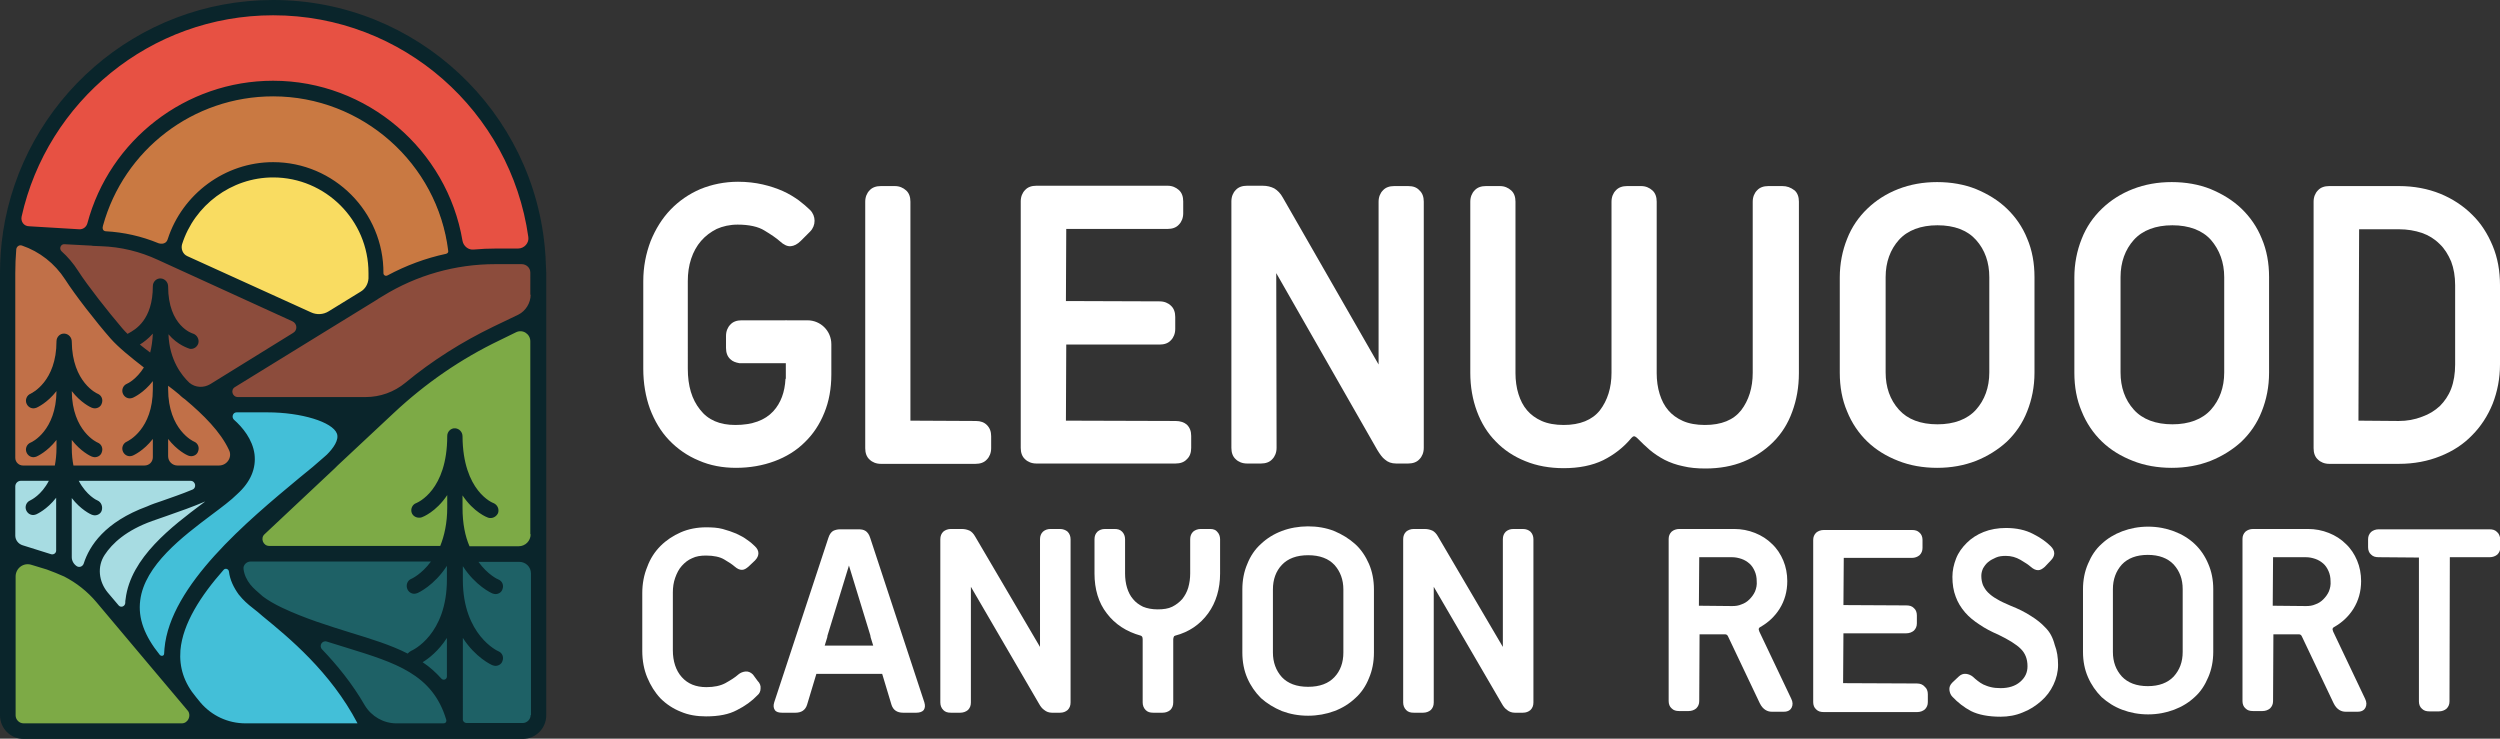 <?xml version="1.0" encoding="utf-8"?>
<!-- Generator: Adobe Illustrator 22.0.1, SVG Export Plug-In . SVG Version: 6.00 Build 0)  -->
<svg version="1.1" id="Layer_1" xmlns="http://www.w3.org/2000/svg" xmlns:xlink="http://www.w3.org/1999/xlink" x="0px" y="0px"
	 viewBox="0 0 752.4 222.3" style="enable-background:new 0 0 752.4 222.3;" xml:space="preserve">
<rect x="0" y="0" width="752.4" height="222.3" fill="#333333" stroke="none"/>
<style type="text/css">
	.st0{fill:#C17048;}
	.st1{fill:#A7DCE2;}
	.st2{fill:#F9DC61;}
	.st3{fill:#8C4C3C;}
	.st4{fill:#E75143;}
	.st5{fill:#C97942;}
	.st6{fill:#43BFD8;}
	.st7{fill:#1E6166;}
	.st8{fill:#7DAA46;}
	.st9{fill:#0A252B;}
	.st10{fill:#FFFFFF;}
</style>
<g>
	<path class="st0" d="M57.5,136.8c-0.2,0-0.5-0.1-0.7-0.1c-0.1-0.1-3.1-1.3-5.8-4.8l-0.9-1.1v6.6c0,1.8,1.5,3.3,3.3,3.3h12.5
		c1.3,0,2.5-0.7,3.2-1.8c0.7-1.1,0.8-2.5,0.2-3.7c-2.2-4.7-6.5-9.6-13.4-15.4c-0.3-0.2-0.9-0.7-1.8-1.5c-1.1-0.9-2.2-1.7-3.3-2.6
		l-0.8-0.6v2c0,12.6,8,16.2,8.1,16.2c0.9,0.4,1.4,1.5,1,2.4C58.9,136.4,58.3,136.8,57.5,136.8z"/>
	<path class="st1" d="M35.3,182.5c0.3,0.4,0.7,0.6,1.2,0.6h0c0.9,0,1.6-0.7,1.6-1.5c0-0.4,0.1-0.8,0.1-1.2
		c1.5-12.4,13.9-21.7,23-28.5l0.8-0.6l-0.5-0.8c-3.7,1.5-7.7,3-11.7,4.4l-0.1,0c-1.4,0.5-2.8,1-4.2,1.5c-6.8,2.5-11.7,6-14.6,10.4
		c-2.4,3.6-2,8.4,0.9,11.9L35.3,182.5z"/>
	<path class="st1" d="M28.4,154.6c-0.2,0-0.5-0.1-0.7-0.1c-0.1-0.1-3.1-1.3-5.8-4.8l-0.9-1.1v19.2c0,1.3,0.7,2.4,1.8,3.1
		c0.3,0.2,0.6,0.3,1,0.3c0.8,0,1.6-0.5,1.8-1.3c1.6-5.2,6.2-12.3,18.8-16.9c1.4-0.5,2.8-1,4.3-1.5l0.1,0c2.8-1,6-2.1,9.2-3.4
		c1-0.4,1.3-1.3,1.2-2.1c-0.1-0.8-0.8-1.5-1.9-1.5H22.9l0.4,0.7c2.4,4.6,5.8,6.1,5.8,6.1c0.5,0.2,0.8,0.5,1,1c0.2,0.5,0.2,1,0,1.4
		C29.8,154.1,29.1,154.6,28.4,154.6z"/>
	<path class="st2" d="M82.2,53c-12.6,0-24,8.4-27.8,20.4c-0.5,1.6,0.3,3.4,1.8,4.1l37.1,17c0.8,0.4,1.7,0.6,2.6,0.6c0,0,0,0,0,0
		c1.1,0,2.3-0.3,3.2-0.9l9.6-5.9c1.5-1,2.5-2.6,2.6-4.4c0-0.6,0-1.1,0-1.7C111.3,66.1,98.2,53,82.2,53z"/>
	<path class="st3" d="M44.9,106.5l0.6,0.4l0.2-0.7c0.5-1.8,0.8-3.7,0.8-5.8l0-1.3l-0.9,1c-1.1,1.2-2.3,2.3-3.8,3.2l-0.6,0.3l0.5,0.4
		C42.7,104.8,43.7,105.6,44.9,106.5z"/>
	<path class="st4" d="M8.7,68.7l15,0.9c0.1,0,0.2,0,0.2,0c1.3,0,2.5-0.9,2.8-2.2c6.6-25.1,29.4-42.6,55.4-42.6
		c13.5,0,26.7,4.9,37.1,13.7c10.3,8.8,17.2,20.9,19.4,34.1c0.3,1.7,1.8,3,3.5,3c0.1,0,0.2,0,0.4,0c2.2-0.2,4.4-0.3,6.6-0.3h6.7
		c1,0,2-0.4,2.7-1.2c0.7-0.8,1-1.8,0.8-2.8c-2.6-18.4-11.8-35.4-25.9-47.7C119.3,11,101,4.1,82.2,4.1c-17.8,0-35.2,6.2-49.1,17.4
		C19.4,32.6,9.8,48.1,6,65.1c-0.2,0.8,0,1.7,0.5,2.4C7.1,68.2,7.9,68.6,8.7,68.7z"/>
	<path class="st5" d="M31.7,70c5.4,0.3,10.7,1.5,15.7,3.6l1.7,0.7l-0.4-0.5c0.6,0,1.1-0.3,1.5-0.7l0.1,0.5l0.5-1.6
		c4.4-13.4,17.2-22.7,31.2-22.7c18.1,0,32.8,14.7,32.8,32.9c0,0.4,0.1,0.7,0.4,0.9c0.2,0.2,0.6,0.4,0.9,0.4c0.2,0,0.4-0.1,0.6-0.2
		c5.5-2.9,11.4-5.1,17.4-6.4c0.7-0.1,1.1-0.8,1-1.4c-3.4-26.8-26.2-46.9-53.2-46.9c-24,0-45.3,16.1-51.7,39.3
		c-0.1,0.5-0.2,1.3,0.2,1.8c0,0,0.1,0.1,0.1,0.1L30.4,70L31.7,70z"/>
	<path class="st6" d="M48.9,197.9L48.9,197.9c0.7,0,1.2-0.5,1.2-1.2c0-0.5,0-1,0.1-1.5c1.7-19,24.9-38.2,40.3-51
		c2.9-2.4,5.5-4.5,7.5-6.3l0.9-0.8c2.8-2.7,3.8-5,3.1-6.8c-1.4-3.8-10.8-6.7-21.4-6.7h-9.3c-0.7,0-1.3,0.4-1.6,1.1
		c-0.3,0.7-0.1,1.4,0.5,1.9c2.4,2.2,5.5,5.7,6,10.1c0.5,4.1-1.1,8-4.9,11.7c-1.9,1.9-4.6,3.9-7.8,6.3c-8.6,6.4-20.3,15.2-21.6,26
		c-0.7,5.5,1.3,10.9,6,16.7C48.2,197.8,48.5,197.9,48.9,197.9z"/>
	<path class="st3" d="M27.1,73.5L19.4,73l-0.1,0c-0.7,0-1.3,0.4-1.6,1.1c-0.3,0.7-0.1,1.4,0.4,1.8c1.9,1.7,3.6,3.7,5,5.8
		c2.8,4.4,9.2,12.5,13.3,17.3c0.5,0.5,1,1.1,1.6,1.7l0.3,0.3l0.3-0.2l0.1-0.1l0.2-0.1c2.1-1.1,7.5-4.1,7.5-14.6c0-1,0.8-1.8,1.8-1.8
		l0.1,0c0.9,0.1,1.7,0.9,1.7,1.9c0,12.3,7.8,14.7,7.8,14.7c1,0.3,1.5,1.3,1.3,2.3c-0.2,0.8-0.9,1.3-1.8,1.3c-0.2,0-0.3,0-0.5-0.1
		c-0.1,0-3.2-0.9-6-4.2l-0.9-1l0.1,1.4c0.3,7.9,4.1,12.7,6.4,14.9l0.1,0.1c1.1,0.9,2.4,1.3,3.8,1.3h0c1.1,0,2.2-0.3,3.1-0.9l25-15.4
		c0.8-0.5,1.2-1.3,1.2-2.3c-0.1-0.9-0.6-1.7-1.4-2.1L47.8,77.8c-5.5-2.5-11.3-3.9-17.3-4.1L28,73.5C27.8,73.5,27.2,73.5,27.1,73.5z"
		/>
	<path class="st0" d="M6.9,140.6h9.9l0.1-0.4c0.4-1.7,0.5-3.5,0.5-5.4V131l-0.9,1.1c-2.7,3.5-5.6,4.8-5.8,4.8
		c-0.2,0.1-0.5,0.1-0.7,0.1c-0.7,0-1.4-0.4-1.7-1.1c-0.4-0.9,0-2,1-2.4c0.3-0.1,8-3.7,8.1-16l0-1.4l-0.9,1.1
		c-2.7,3.5-5.6,4.8-5.8,4.8c-0.2,0.1-0.5,0.1-0.7,0.1c-0.7,0-1.4-0.4-1.7-1.1c-0.4-0.9,0-2,1-2.4c0.3-0.1,8.1-3.8,8.1-16.2
		c0-1,0.8-1.8,1.8-1.8l0.1,0c0.9,0.1,1.7,0.9,1.7,1.9c0,12.5,8,16.1,8.1,16.1c0.9,0.4,1.4,1.5,1,2.4c-0.3,0.7-1,1.1-1.7,1.1
		c-0.2,0-0.5-0.1-0.7-0.1c-0.1-0.1-3.1-1.3-5.8-4.8l-0.9-1.1l0,1.4c0.1,12.4,8,15.9,8.1,16c0.9,0.4,1.4,1.5,1,2.4
		c-0.3,0.7-1,1.1-1.7,1.1c-0.2,0-0.5-0.1-0.7-0.1c-0.1-0.1-3.1-1.3-5.8-4.8L21,131v3.8c0,1.9,0.2,3.7,0.5,5.4l0.1,0.4h21.9
		c1.6,0,2.9-1.3,2.9-2.9v-6.9l-0.9,1.1c-2.7,3.5-5.6,4.8-5.8,4.8c-0.2,0.1-0.5,0.1-0.7,0.1c-0.7,0-1.4-0.4-1.7-1.1
		c-0.4-0.9,0-2,1-2.4c0.3-0.1,8.1-3.8,8.1-16.2v-3.8l-0.9,1.1c-2.7,3.5-5.6,4.8-5.8,4.8c-0.2,0.1-0.5,0.1-0.7,0.1
		c-0.7,0-1.4-0.4-1.7-1.1c-0.4-0.9,0-2,1-2.4c0.3-0.1,3-1.4,5.3-5.1l0.2-0.4l-0.3-0.3c-3.7-2.9-7.5-5.9-9.9-8.6
		c-4.2-4.9-10.6-13.1-13.6-17.7c-3.1-4.9-7.8-8.5-13.2-10.4c-0.2-0.1-0.4-0.1-0.6-0.1c-0.9,0-1.7,0.7-1.8,1.6
		c-0.2,2.4-0.3,4.9-0.3,7.3v55.7C4.1,139.3,5.4,140.6,6.9,140.6z"/>
	<path class="st7" d="M127,198.9l-0.6,0.4l0.6,0.4c2.1,1.4,3.9,3,5.5,4.8c0.3,0.3,0.7,0.5,1.1,0.5c0.4,0,0.7-0.1,1-0.4
		c0.3-0.3,0.5-0.6,0.5-1.1v-13.2l-0.9,1.4C131.7,195.5,128.9,197.7,127,198.9z"/>
	<path class="st7" d="M125.4,178.1c-0.2,0.1-0.5,0.1-0.7,0.1c-0.7,0-1.4-0.4-1.7-1.1c-0.4-0.9,0-2,1-2.4c0.3-0.2,3.4-1.6,6.2-5.4
		l0.6-0.8H75.5c-0.8,0-1.5,0.3-2,0.9c-0.5,0.5-0.7,1.3-0.6,2c0.2,1.7,1,3.4,2.2,5c0,0,0,0,0,0h0c0.6,0.8,1.7,1.8,3.6,3.5
		c1.6,1.2,3.6,2.4,5.9,3.5c7,3.4,14,5.5,20.7,7.6c6.2,1.9,12.1,3.7,17.2,6.3l0.4,0.2l0.2-0.3c0.2-0.3,0.5-0.5,0.8-0.6
		c0.5-0.2,11-5.1,11-22v-5.8l-0.9,1.4C130.4,175.9,125.6,178,125.4,178.1z"/>
	<path class="st7" d="M156.2,168.5h-13.3l0.6,0.8c3,4,6.2,5.4,6.2,5.4c0.9,0.4,1.4,1.5,1,2.4c-0.3,0.7-1,1.1-1.7,1.1
		c-0.2,0-0.5-0.1-0.7-0.1c-0.2-0.1-5-2.2-8.7-8l-0.9-1.4v5.8c0,17.1,10.9,21.9,11,22c0.9,0.4,1.4,1.5,1,2.4c-0.3,0.7-1,1.1-1.7,1.1
		c-0.2,0-0.5-0.1-0.7-0.1c-0.2-0.1-5-2.2-8.7-8l-0.9-1.4l0,26.5l0,0.1c0.2,0.7,0.8,1.2,1.6,1.2h16.9c1.6,0,2.9-1.3,2.9-2.9v-42.8
		C160.2,170.3,158.4,168.5,156.2,168.5z"/>
	<path class="st8" d="M156.7,99.3c-0.5,0-1,0.1-1.5,0.4l-4.9,2.4c-11.8,5.7-22.5,13.1-32.1,22l-16.9,15.8c-0.3,0.2-0.5,0.5-0.8,0.7
		l-21.2,19.9c-0.8,0.7-1,1.8-0.6,2.8c0.4,1,1.3,1.6,2.3,1.6h51.8l0.1-0.3c1.4-3.4,2.1-7.4,2.1-11.8v-5.2l-0.9,1.3
		c-3.3,5-7.3,6.5-7.5,6.5c-0.2,0.1-0.4,0.1-0.6,0.1c-0.8,0-1.5-0.5-1.7-1.2c-0.3-0.9,0.2-2,1.1-2.3c0.4-0.2,9.6-3.9,9.6-20.6
		c0-1,0.8-1.8,1.8-1.8l0.1,0c1,0.1,1.7,0.9,1.7,1.9c0,16.9,9.5,20.5,9.6,20.5c0.5,0.2,0.8,0.5,1,0.9c0.2,0.4,0.2,0.9,0.1,1.4
		c-0.3,0.7-1,1.2-1.7,1.2c-0.2,0-0.4,0-0.6-0.1c-0.2-0.1-4.2-1.5-7.5-6.5l-0.9-1.3v5.2c0,4.4,0.7,8.4,2.2,11.8l0.1,0.3h15.2
		c2.2,0,4-1.8,4-4v-58C160.2,100.8,158.6,99.3,156.7,99.3z"/>
	<path class="st3" d="M157.1,78.9h-8c-12,0-23.8,3.3-34,9.6L70.5,116c-0.8,0.5-1.2,1.4-0.9,2.4c0.3,0.9,1.1,1.5,2,1.5l38.4,0
		c4.4,0,8.8-1.6,12.3-4.4c8.1-6.6,17-12.3,26.4-16.8l7.5-3.6c2.4-1.2,4-3.7,4-6.4l0-6.7C160.2,80.3,158.8,78.9,157.1,78.9z"/>
	<path class="st1" d="M6.6,164.7l8.6,2.7c0.2,0.1,0.3,0.1,0.5,0.1h0c0.4,0,0.8-0.2,1.2-0.5c0.3-0.3,0.5-0.7,0.5-1.2v-17.3l-0.9,1.1
		c-2.7,3.5-5.6,4.8-5.8,4.8c-0.2,0.1-0.5,0.1-0.7,0.1c-0.7,0-1.4-0.4-1.7-1.1c-0.4-0.9,0-2,1-2.4c0.4-0.2,3.6-1.7,5.8-6.1l0.4-0.7
		H6.3c-1.2,0-2.1,1-2.1,2.1v15C4.1,162.9,5.1,164.3,6.6,164.7z"/>
	<path class="st8" d="M29.2,180.9c-2.7-3.3-6-5.9-9.8-7.9c-1.1-0.5-4-1.8-5.3-2.2l-4.6-1.4c-0.4-0.1-0.8-0.2-1.2-0.2
		c-2.3,0-4.2,1.9-4.2,4.2v41.8c0,1.6,1.3,2.9,2.9,2.9h47.6c1.1,0,2-0.6,2.5-1.6c0.5-1,0.3-2.1-0.4-2.9L29.2,180.9z"/>
	<path class="st7" d="M104.4,194.4c-1.9-0.6-3.8-1.2-5.8-1.8c-0.2-0.1-0.4-0.1-0.6-0.1c-0.7,0-1.4,0.5-1.7,1.2
		c-0.3,0.7-0.2,1.5,0.4,2c5.2,5.4,9.4,10.9,12.8,16.8c2,3.5,5.8,5.7,9.9,5.7H135v-0.9l0-0.1C131,202.6,119.8,199.2,104.4,194.4z"/>
	<path class="st6" d="M79.4,185.1c-1.1-0.9-2.1-1.7-3-2.4c-1.6-1.2-3-2.6-4.1-4l0,0l0,0c-1.6-2.1-2.6-4.4-3-6.8
		c-0.1-0.7-0.7-1.2-1.4-1.2c-0.4,0-0.8,0.2-1,0.5c-8.2,9.3-12.5,17.3-13.1,24.5c-0.5,5.4,1.1,10.1,4.8,14.5l1.3,1.6
		c3.5,4.1,8.6,6.5,14,6.5h34.5l-0.4-0.7C99.8,201.8,87,191.3,79.4,185.1z"/>
	<path class="st9" d="M164.1,76.1C161,33.6,125.4,0,82.2,0C41,0,6.9,30.4,0.9,69.9c0,0,0,0.1,0,0.1C0.3,73.9,0,78,0,82.2v133.1
		c0,3.9,3.2,7.1,7.1,7.1h104.2c0,0,0,0,0,0c0,0,0,0,0,0h46c3.9,0,7.1-3.2,7.1-7.1V82.2C164.3,80.7,164.2,76.6,164.1,76.1z M6.5,65.2
		C14.2,30.6,45.2,4.6,82.2,4.6c39.1,0,71.5,29,76.8,66.7c0.3,1.8-1.2,3.5-3.1,3.5h-6.7c-2.2,0-4.4,0.1-6.6,0.3
		c-1.6,0.2-3.1-1-3.4-2.6c-4.6-27.4-28.7-48.2-57-48.2c-26.3,0-49.2,17.8-55.9,42.9c-0.3,1.1-1.3,1.9-2.5,1.8l-15-0.9
		C7.2,68.1,6.2,66.7,6.5,65.2z M82.2,48.8c-14.5,0-27.3,9.6-31.7,23.1c0,0,0,0,0,0c-0.6,2.1-2.8,1.3-2.8,1.3l0,0
		c-5.1-2.1-10.4-3.3-15.9-3.6l0,0c-1-0.1-1-1.1-0.8-1.7C37.3,45.1,58.1,29,82.2,29c26.8,0,49.5,20.2,52.7,46.5
		c0.1,0.4-0.2,0.8-0.7,0.9c-6.1,1.3-12,3.5-17.6,6.5c-0.6,0.3-1.2-0.1-1.2-0.7c0,0,0,0,0,0C115.5,63.8,100.5,48.8,82.2,48.8z
		 M76.6,136.7c-0.6-4.5-3.6-8.1-6.2-10.4c-0.8-0.8-0.3-2.2,0.8-2.2h9.3c10.2,0,19.6,2.9,20.9,6.4c0.7,1.9-1.1,4.4-3,6.3l-0.9,0.8
		c-2,1.8-4.5,3.9-7.5,6.3c-15.4,12.8-38.8,32.2-40.5,51.3c0,0.5-0.1,1-0.1,1.5c0,0.7-0.8,0.9-1.3,0.4c-4.6-5.7-6.6-11-5.9-16.4
		c1.3-10.6,12.9-19.3,21.4-25.7c3.2-2.4,5.9-4.4,7.8-6.3C75.5,145,77.1,140.9,76.6,136.7z M122.6,177.3c0.4,0.9,1.2,1.4,2.1,1.4
		c0.3,0,0.6-0.1,0.9-0.2c0.3-0.1,5.1-2.3,8.9-8.2v4.1c0,16.6-10.3,21.3-10.8,21.5c-0.4,0.2-0.7,0.5-1,0.8c-5.1-2.6-11-4.4-17.2-6.3
		c-6.7-2.1-13.6-4.2-20.6-7.5c-2.3-1.1-4.2-2.2-5.8-3.4c-1.6-1.4-2.9-2.5-3.6-3.4c0,0,0,0-0.1-0.1c-1.2-1.5-1.9-3.1-2.1-4.7
		c0,0,0,0,0,0c-0.2-1.2,0.9-2.3,2.1-2.3h54.3c-2.8,3.8-5.8,5.2-6.1,5.3C122.6,174.8,122.1,176.1,122.6,177.3z M132.8,204.2
		c-1.7-1.9-3.5-3.5-5.6-4.9c1.8-1.1,4.8-3.4,7.3-7.3v11.6C134.5,204.5,133.4,204.9,132.8,204.2z M29.3,150.6c-0.1,0-3.3-1.5-5.6-5.9
		h33.6c1.6,0,2,2.2,0.5,2.7c-3.1,1.3-6.4,2.4-9.2,3.4c-1.5,0.5-3,1-4.3,1.6c-12.8,4.7-17.4,11.9-19.1,17.2c-0.3,0.9-1.3,1.3-2.1,0.8
		c0,0,0,0,0,0c-0.9-0.6-1.5-1.6-1.5-2.7v-17.8c2.7,3.5,5.7,4.9,6,5c0.3,0.1,0.6,0.2,0.9,0.2c0.9,0,1.8-0.5,2.1-1.4
		C31,152.5,30.5,151.1,29.3,150.6z M31.5,167c2.3-3.5,6.5-7.4,14.3-10.2c1.4-0.5,2.8-1,4.3-1.5c4-1.4,8-2.8,11.7-4.4
		c-0.3,0.2-0.5,0.4-0.8,0.6c-9.2,6.9-21.7,16.3-23.2,28.8c-0.1,0.4-0.1,0.8-0.1,1.2c-0.1,1-1.3,1.5-2,0.7l-3.3-3.9c0,0,0,0,0,0
		C29.7,175,29.2,170.5,31.5,167z M65.9,140.1H53.4c-1.5,0-2.8-1.2-2.8-2.8v-5.2c2.7,3.5,5.7,4.9,6,5c0.3,0.1,0.6,0.2,0.9,0.2
		c0.9,0,1.8-0.5,2.1-1.4c0.5-1.2,0-2.5-1.2-3c-0.1,0-7.8-3.5-7.8-15.8v-1c1.1,0.8,2.2,1.7,3.3,2.6c0.8,0.8,1.5,1.3,1.8,1.5
		c5.6,4.7,10.7,9.8,13.2,15.2C70,137.5,68.4,140.1,65.9,140.1z M63.3,115.6c-2,1.2-4.5,1.1-6.3-0.4l-0.1-0.1
		c-2.2-2.1-5.9-6.7-6.2-14.5c2.8,3.3,6,4.2,6.2,4.3c0.2,0.1,0.4,0.1,0.6,0.1c1,0,1.9-0.7,2.2-1.7c0.3-1.2-0.4-2.5-1.6-2.9
		c-0.1,0-7.5-2.2-7.5-14.2c0-1.2-0.9-2.3-2.2-2.4c-1.3-0.1-2.4,1-2.4,2.3c0,10.2-5.3,13.1-7.3,14.2l-0.2,0.1c0,0-0.1,0.1-0.1,0.1
		c-0.6-0.6-1.1-1.1-1.6-1.7c-4.1-4.8-10.5-12.9-13.3-17.3c-1.4-2.2-3.1-4.2-5-5.9c-0.8-0.8-0.2-2.2,0.9-2.1l7.6,0.4
		c0.1,0,0.7,0,1,0.1l2.4,0.1c6,0.2,11.7,1.6,17.1,4.1l40.5,18.5c1.5,0.7,1.6,2.7,0.2,3.5L63.3,115.6z M46,100.4
		c-0.1,2.2-0.4,4.1-0.8,5.7c-1.1-0.8-2.1-1.6-3.1-2.4C43.2,103,44.6,102,46,100.4z M56.4,77.1c-1.4-0.6-2-2.2-1.6-3.6
		c3.7-11.7,14.8-20.1,27.4-20.1c15.8,0,28.7,12.9,28.7,28.7c0,0.6,0,1.1,0,1.7c-0.1,1.7-1,3.2-2.4,4l-9.6,5.9
		c-1.6,1-3.6,1.1-5.3,0.3L56.4,77.1z M4.6,82.2c0-2.4,0.1-4.8,0.3-7.2c0.1-0.8,0.9-1.4,1.7-1.1c5.3,1.8,9.9,5.4,13,10.2
		c3,4.7,9.4,12.9,13.7,17.8c2.4,2.7,6,5.6,10,8.7c-2.2,3.5-4.8,4.8-5.1,4.9c-1.2,0.5-1.7,1.9-1.2,3c0.4,0.9,1.2,1.4,2.1,1.4
		c0.3,0,0.6-0.1,0.9-0.2c0.2-0.1,3.2-1.4,6-5v2.4c0,12.1-7.4,15.6-7.8,15.8c-1.2,0.5-1.7,1.9-1.2,3c0.4,0.9,1.2,1.4,2.1,1.4
		c0.3,0,0.6-0.1,0.9-0.2c0.2-0.1,3.2-1.4,6-5v5.5c0,1.4-1.1,2.5-2.5,2.5H22.1c-0.3-1.5-0.5-3.3-0.5-5.3v-2.4c2.7,3.5,5.7,4.9,6,5
		c0.3,0.1,0.6,0.2,0.9,0.2c0.9,0,1.8-0.5,2.1-1.4c0.5-1.2,0-2.5-1.2-3c-0.1,0-7.7-3.4-7.8-15.5c2.7,3.5,5.7,4.9,6,5
		c0.3,0.1,0.6,0.2,0.9,0.2c0.9,0,1.8-0.5,2.1-1.4c0.5-1.2,0-2.5-1.2-3c-0.1,0-7.7-3.4-7.8-15.7c0-1.2-0.9-2.3-2.2-2.4
		c-1.3-0.1-2.4,1-2.4,2.3c0,12.1-7.4,15.6-7.8,15.8c-1.2,0.5-1.7,1.9-1.2,3c0.4,0.9,1.2,1.4,2.1,1.4c0.3,0,0.6-0.1,0.9-0.2
		c0.2-0.1,3.2-1.4,6-5c-0.1,11.9-7.4,15.4-7.8,15.5c-1.2,0.5-1.7,1.9-1.2,3c0.4,0.9,1.2,1.4,2.1,1.4c0.3,0,0.6-0.1,0.9-0.2
		c0.2-0.1,3.2-1.4,6-5v2.4c0,2-0.2,3.7-0.5,5.3H6.9c-1.2,0-2.3-1-2.3-2.3V82.2z M4.6,146.4c0-0.9,0.7-1.7,1.7-1.7h8.4
		c-2.2,4.3-5.4,5.8-5.6,5.9c-1.2,0.5-1.7,1.9-1.2,3c0.4,0.9,1.2,1.4,2.1,1.4c0.3,0,0.6-0.1,0.9-0.2c0.2-0.1,3.2-1.4,6-5v15.9
		c0,0.8-0.8,1.3-1.5,1.1c0,0,0,0,0,0l-8.6-2.7c-1.3-0.4-2.2-1.6-2.2-2.9V146.4z M54.7,217.7H7.1c-1.3,0-2.4-1.1-2.4-2.4v-41.8
		c0-2.5,2.4-4.3,4.8-3.5l4.6,1.4c1.2,0.4,4.1,1.6,5.2,2.1c3.7,1.9,7,4.5,9.7,7.7l15.9,18.9c0,0,0,0,0,0l0,0l10.7,12.7c0,0,0,0,0,0
		l0,0l1,1.2C57.6,215.4,56.6,217.7,54.7,217.7z M73.9,217.7c-5.3,0-10.2-2.3-13.6-6.3l-1.3-1.6c-3.6-4.3-5.1-8.9-4.7-14.1
		c0.7-8,6.1-16.4,13-24.2c0.5-0.6,1.5-0.3,1.6,0.5l0,0c0.3,2.5,1.4,4.8,3,7c0,0,0,0,0,0c0,0,0,0,0.1,0.1c1.1,1.4,2.5,2.7,4.2,4
		c0.9,0.7,1.9,1.5,2.9,2.4c7.7,6.3,20.4,16.7,28.5,32.2H73.9z M119.3,217.7c-3.9,0-7.5-2.1-9.5-5.4c-3.8-6.6-8.4-12.2-12.9-16.9
		c-1-1.1,0.1-2.8,1.5-2.3c2,0.6,3.9,1.2,5.8,1.8c14.9,4.6,26,8,30.1,21.7c0.1,0.3,0.1,1.1-0.9,1.1H119.3z M159.7,215.2
		c0,1.3-1.1,2.4-2.4,2.4h-16.9c-0.5,0-1-0.4-1.1-0.9l0,0V192c3.8,5.9,8.6,8.1,8.9,8.2c0.3,0.1,0.6,0.2,0.9,0.2
		c0.9,0,1.8-0.5,2.1-1.4c0.5-1.2,0-2.5-1.2-3c-0.1,0-10.7-4.8-10.7-21.5v-4.1c3.8,5.9,8.6,8.1,8.9,8.2c0.3,0.1,0.6,0.2,0.9,0.2
		c0.9,0,1.8-0.5,2.1-1.4c0.5-1.2,0-2.5-1.2-3c-0.1,0-3.2-1.4-6-5.3h12.3c1.9,0,3.5,1.5,3.5,3.5V215.2z M159.7,160.8
		c0,2-1.6,3.6-3.6,3.6h-14.8c-1.3-3-2.1-6.8-2.1-11.6v-3.7c3.4,5.1,7.4,6.6,7.7,6.7c0.3,0.1,0.5,0.1,0.8,0.1c0.9,0,1.8-0.6,2.2-1.5
		c0.4-1.2-0.2-2.5-1.4-3c-0.1,0-9.2-3.5-9.3-20.1c0-1.2-0.9-2.3-2.2-2.4c-1.3-0.1-2.4,1-2.4,2.3c0,16.4-8.9,20-9.3,20.2
		c-1.2,0.4-1.8,1.8-1.4,2.9c0.3,0.9,1.2,1.5,2.2,1.5c0.3,0,0.5,0,0.8-0.1c0.3-0.1,4.3-1.6,7.7-6.7v3.7c0,4.8-0.9,8.6-2.1,11.6H81
		c-1.8,0-2.7-2.3-1.4-3.5l21.2-19.9c0.3-0.3,0.5-0.5,0.8-0.8l16.9-15.8c9.5-8.9,20.2-16.3,31.9-21.9l4.9-2.4c2-1,4.3,0.5,4.3,2.7
		V160.8z M159.7,88.7c0,2.5-1.5,4.9-3.7,6l-7.5,3.6c-9.5,4.6-18.4,10.2-26.5,16.9c-3.4,2.8-7.6,4.3-12,4.3c-12.7,0-38.4,0-38.4,0
		c-1.7,0-2.3-2.2-0.9-3l26.8-16.5c0,0,0,0,0,0l16.1-9.9c0,0,0.1,0,0.1-0.1l1.5-0.9c10.2-6.3,21.9-9.6,33.8-9.6h8
		c1.4,0,2.6,1.1,2.6,2.5c0,0.1,0,0.1,0,0.2V88.7z"/>
</g>
<g>
	<g>
		<path class="st10" d="M226.6,203c-0.7-0.7-1.5-1-2.3-0.9c-0.8,0.1-1.5,0.4-2.1,0.9c-1,0.9-2.3,1.7-3.9,2.6
			c-1.5,0.8-3.4,1.2-5.7,1.2c-3.2,0-5.6-1-7.4-3c-1.8-2-2.7-4.8-2.7-8.1v-17.4c0-1.5,0.2-3,0.7-4.4c0.5-1.4,1.1-2.6,2-3.6
			c0.9-1,1.9-1.8,3.1-2.3c1.2-0.6,2.6-0.8,4.2-0.8c2.3,0,4.2,0.4,5.5,1.2c1.4,0.8,2.4,1.5,3.1,2.1c0.8,0.7,1.5,1,2.2,1
			c0.7,0,1.3-0.4,2-1l1.9-1.8c1.4-1.4,1.4-3,0-4.3c-0.6-0.6-1.4-1.3-2.3-1.9c-0.9-0.7-2-1.3-3.3-1.9c-1.2-0.5-2.6-1-4.1-1.4
			c-1.5-0.4-3.2-0.5-5-0.5c-2.7,0-5.3,0.5-7.6,1.5c-2.3,1-4.4,2.4-6.1,4.1c-1.7,1.7-3.1,3.8-4,6.3c-1,2.4-1.5,5.1-1.5,7.9v17.4
			c0,2.9,0.5,5.6,1.5,8c1,2.4,2.3,4.5,4,6.3c1.7,1.7,3.8,3.1,6.1,4c2.3,1,4.9,1.4,7.6,1.4c3.8,0,6.9-0.6,9.3-1.9
			c2.4-1.2,4.5-2.7,6.2-4.5c0.6-0.5,0.9-1.2,0.9-2c0.1-0.8-0.2-1.6-0.9-2.3L226.6,203z"/>
		<path class="st10" d="M319,159.2h-2.8c-1,0-1.7,0.3-2.3,0.8c-0.6,0.6-0.9,1.3-0.9,2.3l0,32.4l-19.5-33.2c-0.5-0.9-1.1-1.5-1.7-1.8
			c-0.7-0.3-1.4-0.5-2.4-0.5h-3.2c-0.9,0-1.7,0.3-2.3,0.8c-0.6,0.6-0.9,1.3-0.9,2.3v49.1c0,0.9,0.3,1.7,0.9,2.3
			c0.6,0.6,1.3,0.8,2.3,0.8h2.8c0.9,0,1.7-0.3,2.3-0.8c0.6-0.6,0.9-1.3,0.9-2.3l0-34.8l20.5,35.2c0.5,0.9,1,1.5,1.6,1.9
			c0.6,0.5,1.4,0.8,2.3,0.8h2.4c1,0,1.7-0.3,2.3-0.8c0.6-0.6,0.9-1.3,0.9-2.3v-49.1c0-0.9-0.3-1.7-0.9-2.3
			C320.7,159.5,319.9,159.2,319,159.2z"/>
		<path class="st10" d="M364.2,159.2h-2.8c-0.9,0-1.7,0.3-2.3,0.8c-0.6,0.6-0.9,1.3-0.9,2.3v10.3c0,1.5-0.2,2.9-0.6,4.3
			c-0.4,1.3-1,2.4-1.8,3.4c-0.8,0.9-1.8,1.7-3,2.3c-1.2,0.6-2.7,0.8-4.4,0.8s-3.2-0.3-4.4-0.8c-1.2-0.6-2.2-1.3-3-2.3
			c-0.8-0.9-1.4-2.1-1.8-3.4c-0.4-1.3-0.6-2.8-0.6-4.3v-10.3c0-0.9-0.3-1.7-0.9-2.3c-0.6-0.6-1.3-0.8-2.3-0.8h-2.8
			c-1,0-1.7,0.3-2.3,0.8c-0.6,0.6-0.9,1.3-0.9,2.3v10.3c0,4.7,1.2,8.8,3.7,12c2.5,3.3,5.9,5.5,10.2,6.7c0.3,0.1,0.6,0.3,0.6,1.1v19
			c0,0.9,0.3,1.7,0.9,2.3c0.6,0.6,1.3,0.8,2.3,0.8h2.8c0.9,0,1.7-0.3,2.3-0.8c0.6-0.6,0.9-1.3,0.9-2.3v-19c0-0.3,0.1-0.6,0.2-0.8
			c0-0.1,0.1-0.2,0.4-0.3c4.2-1.1,7.5-3.4,9.9-6.7c2.4-3.3,3.6-7.4,3.6-12v-10.3c0-0.9-0.3-1.7-0.9-2.3
			C365.9,159.5,365.2,159.2,364.2,159.2z"/>
		<path class="st10" d="M407.8,163.7c-1.8-1.6-3.9-2.9-6.3-3.9c-4.8-1.9-11-1.8-15.7,0c-2.4,0.9-4.5,2.2-6.3,3.9
			c-1.8,1.6-3.2,3.7-4.1,6c-1,2.3-1.5,4.9-1.5,7.7v19c0,2.8,0.5,5.4,1.5,7.7c1,2.3,2.4,4.3,4.1,6c1.8,1.6,3.9,2.9,6.3,3.9
			c2.4,0.9,5,1.4,7.9,1.4c2.8,0,5.5-0.5,7.9-1.4c2.4-0.9,4.5-2.2,6.3-3.9c1.8-1.6,3.2-3.7,4.1-6c1-2.3,1.5-4.9,1.5-7.7v-19
			c0-2.8-0.5-5.4-1.5-7.7C411,167.4,409.6,165.3,407.8,163.7z M404.3,196.4c0,3-0.9,5.5-2.7,7.4c-1.8,1.9-4.4,2.9-7.9,2.9
			s-6.1-1-7.9-2.9c-1.8-2-2.7-4.5-2.7-7.4v-19c0-3,0.9-5.5,2.7-7.4c1.8-1.9,4.4-2.9,7.9-2.9s6.1,1,7.9,2.9c1.8,2,2.7,4.5,2.7,7.4
			V196.4z"/>
		<path class="st10" d="M458.3,159.2h-2.8c-1,0-1.7,0.3-2.3,0.8c-0.6,0.6-0.9,1.3-0.9,2.3l0,32.4l-19.5-33.2
			c-0.5-0.9-1.1-1.5-1.7-1.8c-0.7-0.3-1.4-0.5-2.4-0.5h-3.2c-0.9,0-1.7,0.3-2.3,0.8c-0.6,0.6-0.9,1.3-0.9,2.3v49.1
			c0,0.9,0.3,1.7,0.9,2.3c0.6,0.6,1.3,0.8,2.3,0.8h2.8c0.9,0,1.7-0.3,2.3-0.8c0.6-0.6,0.9-1.3,0.9-2.3l0-34.8l20.5,35.2
			c0.5,0.9,1,1.5,1.6,1.9c0.6,0.5,1.4,0.8,2.3,0.8h2.4c1,0,1.7-0.3,2.3-0.8c0.6-0.6,0.9-1.3,0.9-2.3v-49.1c0-0.9-0.3-1.7-0.9-2.3
			C460,159.5,459.3,159.2,458.3,159.2z"/>
		<path class="st10" d="M529.5,190.1c-0.4-0.9-0.1-1.2,0.3-1.4c2.3-1.3,4.3-3.1,5.8-5.5c1.5-2.4,2.3-5.2,2.3-8.3
			c0-2.2-0.4-4.3-1.2-6.2c-0.8-1.9-1.9-3.6-3.4-5c-1.4-1.4-3.1-2.5-5.1-3.3c-2-0.8-4.1-1.2-6.3-1.2h-16.5c-0.9,0-1.7,0.3-2.3,0.8
			c-0.6,0.6-0.9,1.3-0.9,2.2v48.8c0,0.9,0.3,1.7,0.9,2.2c0.6,0.6,1.3,0.8,2.3,0.8h2.8c0.9,0,1.7-0.3,2.3-0.8
			c0.6-0.6,0.9-1.3,0.9-2.2l0.1-20.1h7.6c0.5,0,0.8,0.2,1,0.7l9.5,20c1,2.1,2.5,2.6,3.6,2.6h3.7c1.3,0,2-0.6,2.3-1.2
			c0.4-0.8,0.4-1.7-0.1-2.7L529.5,190.1z M528.2,178c-0.4,0.9-1,1.7-1.7,2.4c-0.7,0.7-1.5,1.2-2.4,1.5c-0.9,0.4-1.8,0.5-2.8,0.5
			l-10-0.1l0.1-14.6h9.9c1,0,1.9,0.2,2.8,0.5c0.9,0.3,1.7,0.8,2.4,1.4c0.7,0.6,1.2,1.4,1.6,2.3c0.4,0.9,0.6,1.9,0.6,3
			C528.8,176,528.6,177,528.2,178z"/>
		<path class="st10" d="M576.9,205.7l-22.2-0.1l0.1-15h18.9c0.9,0,1.7-0.3,2.3-0.8c0.6-0.6,0.9-1.3,0.9-2.2v-2.4
			c0-0.9-0.3-1.7-0.9-2.2c-0.6-0.6-1.3-0.8-2.3-0.8l-18.9-0.1l0.1-14.2h20.5c0.9,0,1.7-0.3,2.3-0.8c0.6-0.6,0.9-1.3,0.9-2.2v-2.4
			c0-0.9-0.3-1.7-0.9-2.2c-0.6-0.6-1.3-0.8-2.3-0.8h-26.5c-0.9,0-1.7,0.3-2.3,0.8c-0.6,0.6-0.9,1.3-0.9,2.2v48.8
			c0,0.9,0.3,1.7,0.9,2.2c0.6,0.6,1.3,0.8,2.3,0.8h28.1c0.9,0,1.7-0.3,2.3-0.8c0.6-0.6,0.9-1.3,0.9-2.2v-2.4c0-0.9-0.3-1.7-0.9-2.2
			C578.7,206,577.9,205.7,576.9,205.7z"/>
		<path class="st10" d="M615.6,188.9c-1.2-1.3-2.7-2.5-4.5-3.6c-1.7-1.1-3.7-2.1-6-3c-1.6-0.7-3-1.3-4.1-2c-1.1-0.6-2-1.3-2.7-2
			c-0.7-0.7-1.1-1.4-1.5-2.2c-0.3-0.8-0.5-1.7-0.5-2.8c0-0.8,0.2-1.5,0.5-2.2c0.4-0.7,0.9-1.4,1.5-1.9c0.7-0.6,1.5-1,2.4-1.4
			c0.9-0.4,1.9-0.5,3-0.5c1.6,0,3,0.4,4.4,1.2c1.4,0.8,2.4,1.5,3.1,2.1c0.8,0.7,1.5,1,2.2,1c0.7,0,1.3-0.4,2-1l1.8-1.9
			c1.4-1.4,1.4-2.9,0-4.3c-1.3-1.3-3.1-2.6-5.3-3.7c-2.3-1.2-5-1.8-8.2-1.8c-2.4,0-4.7,0.4-6.7,1.2c-2,0.8-3.7,1.9-5.1,3.3
			c-1.4,1.4-2.5,2.9-3.2,4.7c-0.7,1.8-1.1,3.6-1.1,5.5c0,2.2,0.3,4.2,1,6c0.6,1.7,1.6,3.3,2.8,4.7c1.2,1.4,2.7,2.6,4.4,3.7
			c1.6,1.1,3.5,2.1,5.6,3c3.1,1.5,5.4,2.9,6.8,4.3c1.3,1.3,2,3,2,5.2c0,1.9-0.7,3.4-2.2,4.7c-1.5,1.3-3.5,1.9-5.9,1.9
			c-1.1,0-2.1-0.1-2.9-0.3c-0.9-0.2-1.6-0.5-2.3-0.8c-0.6-0.3-1.2-0.7-1.7-1.1c-0.5-0.4-1-0.8-1.4-1.2c-0.6-0.5-1.3-0.8-2.1-0.9
			c-0.8-0.1-1.6,0.2-2.3,0.9l-1.8,1.7c-0.7,0.7-1,1.4-0.9,2.3c0.1,0.8,0.4,1.5,0.9,2c1.6,1.7,3.5,3.2,5.6,4.3
			c2.2,1.1,5.2,1.7,8.9,1.7c2.3,0,4.6-0.4,6.7-1.3c2.1-0.8,3.9-2,5.5-3.4c1.6-1.4,2.8-3,3.7-4.9c0.9-1.9,1.4-3.9,1.4-6
			c0-2.2-0.3-4.2-1-6C617.8,191.8,616.9,190.2,615.6,188.9z"/>
		<path class="st10" d="M660.5,163.7c-1.7-1.6-3.8-2.9-6.2-3.8c-2.4-0.9-5-1.4-7.8-1.4c-2.8,0-5.4,0.5-7.8,1.4
			c-2.4,0.9-4.5,2.2-6.2,3.8c-1.8,1.6-3.1,3.6-4.1,6c-1,2.3-1.5,4.9-1.5,7.6v18.9c0,2.8,0.5,5.3,1.5,7.6c1,2.3,2.4,4.3,4.1,6
			c1.8,1.6,3.8,2.9,6.2,3.8c2.4,0.9,5,1.4,7.8,1.4c2.8,0,5.4-0.5,7.8-1.4c2.4-0.9,4.5-2.2,6.2-3.8c1.8-1.6,3.1-3.6,4.1-6
			c1-2.3,1.5-4.9,1.5-7.6v-18.9c0-2.8-0.5-5.3-1.5-7.6C663.6,167.3,662.2,165.3,660.5,163.7z M656.9,196.2c0,3-0.9,5.4-2.7,7.4
			c-1.8,1.9-4.4,2.9-7.8,2.9c-3.4,0-6-1-7.8-2.9c-1.8-2-2.7-4.4-2.7-7.4v-18.9c0-2.9,0.9-5.4,2.7-7.4c1.8-1.9,4.4-2.9,7.8-2.9
			c3.4,0,6,1,7.8,2.9c1.8,2,2.7,4.4,2.7,7.4V196.2z"/>
		<path class="st10" d="M702.2,190.1c-0.4-0.9-0.1-1.2,0.3-1.4c2.3-1.3,4.3-3.1,5.8-5.5c1.5-2.4,2.3-5.2,2.3-8.3
			c0-2.2-0.4-4.3-1.2-6.2c-0.8-1.9-1.9-3.6-3.4-5c-1.4-1.4-3.1-2.5-5.1-3.3c-2-0.8-4.1-1.2-6.3-1.2h-16.5c-0.9,0-1.7,0.3-2.3,0.8
			c-0.6,0.6-0.9,1.3-0.9,2.2v48.8c0,0.9,0.3,1.7,0.9,2.2c0.6,0.6,1.3,0.8,2.3,0.8h2.8c0.9,0,1.7-0.3,2.3-0.8
			c0.6-0.6,0.9-1.3,0.9-2.2l0.1-20.1h7.6c0.5,0,0.8,0.2,1,0.7l9.5,20c1,2.1,2.5,2.6,3.6,2.6h3.7c1.3,0,2-0.6,2.3-1.2
			c0.4-0.8,0.4-1.7-0.1-2.7L702.2,190.1z M700.9,178c-0.4,0.9-1,1.7-1.7,2.4c-0.7,0.7-1.5,1.2-2.4,1.5c-0.9,0.4-1.8,0.5-2.8,0.5
			l-10-0.1l0.1-14.6h9.9c1,0,1.9,0.2,2.8,0.5c0.9,0.3,1.7,0.8,2.4,1.4c0.7,0.6,1.2,1.4,1.6,2.3c0.4,0.9,0.6,1.9,0.6,3
			C701.5,176,701.3,177,700.9,178z"/>
		<path class="st10" d="M751.5,160.1c-0.6-0.6-1.3-0.8-2.3-0.8h-33.3c-0.9,0-1.7,0.3-2.3,0.8c-0.6,0.6-0.9,1.3-0.9,2.2v2.4
			c0,0.9,0.3,1.7,0.9,2.2c0.6,0.6,1.3,0.8,2.3,0.8l12.1,0.1v43.3c0,0.9,0.3,1.7,0.9,2.2c0.6,0.6,1.3,0.8,2.3,0.8h2.8
			c0.9,0,1.7-0.3,2.3-0.8c0.6-0.6,0.9-1.3,0.9-2.2l0.1-43.4h12c0.9,0,1.7-0.3,2.3-0.8c0.6-0.6,0.9-1.3,0.9-2.2v-2.4
			C752.4,161.4,752.1,160.6,751.5,160.1z"/>
		<path class="st10" d="M261.9,161.9c-0.3-1-0.8-1.7-1.4-2.1c-0.6-0.4-1.3-0.5-2.2-0.5h-2.7h-2.7c-0.9,0-1.6,0.2-2.2,0.5
			c-0.6,0.4-1.1,1.1-1.4,2.1L233,211.4c-0.3,1-0.2,1.7,0.2,2.3c0.4,0.6,1.2,0.8,2.2,0.8h4c1.8,0,3-0.8,3.5-2.4l2.8-9.3h19.8l2.8,9.3
			c0.5,1.6,1.7,2.4,3.5,2.4h4c1,0,1.8-0.3,2.2-0.8c0.4-0.6,0.5-1.3,0.2-2.3L261.9,161.9z M261.1,194.3h-12.9l0.8-2.6
			c0-0.2,0-0.4,0.1-0.6l6.4-20.9c0,0,0,0,0-0.1c0,0,0,0,0,0.1l6.4,20.9c0.1,0.3,0.1,0.5,0.1,0.6l0.8,2.6H261.1z"/>
	</g>
	<g>
		<path class="st10" d="M293.7,126.7l-19.7-0.1V60.7c0-1.4-0.4-2.6-1.3-3.4c-0.9-0.8-2-1.3-3.4-1.3h-4.2c-1.4,0-2.6,0.4-3.4,1.3
			c-0.8,0.8-1.3,2-1.3,3.4v74.2c0,1.4,0.4,2.6,1.3,3.4c0.8,0.8,2,1.3,3.4,1.3h28.5c1.4,0,2.6-0.4,3.4-1.3c0.8-0.8,1.3-2,1.3-3.4
			v-3.6c0-1.4-0.4-2.5-1.3-3.4C296.2,127.1,295.1,126.7,293.7,126.7z"/>
		<path class="st10" d="M353.8,126.7l-33-0.1l0.1-22.9H349c1.4,0,2.6-0.4,3.4-1.3c0.8-0.8,1.3-2,1.3-3.4v-3.6c0-1.4-0.4-2.6-1.3-3.4
			c-0.8-0.8-2-1.3-3.4-1.3l-28.2-0.1l0.1-21.7h30.5c1.4,0,2.6-0.4,3.4-1.3c0.8-0.8,1.3-2,1.3-3.4v-3.6c0-1.4-0.4-2.6-1.3-3.4
			c-0.9-0.8-2-1.3-3.4-1.3h-39.5c-1.4,0-2.6,0.4-3.4,1.3c-0.8,0.8-1.3,2-1.3,3.4v74.2c0,1.4,0.4,2.6,1.3,3.4c0.8,0.8,2,1.3,3.4,1.3
			h41.9c1.4,0,2.6-0.4,3.4-1.3c0.9-0.8,1.3-2,1.3-3.4v-3.6c0-1.4-0.4-2.5-1.3-3.4C356.4,127.1,355.2,126.7,353.8,126.7z"/>
		<path class="st10" d="M423.8,56h-4.2c-1.4,0-2.6,0.4-3.4,1.3c-0.8,0.8-1.3,2-1.3,3.4l0,49l-28.8-50.2c-0.7-1.3-1.6-2.2-2.6-2.8
			c-1-0.5-2.1-0.8-3.5-0.8h-4.7c-1.4,0-2.6,0.4-3.4,1.3c-0.8,0.8-1.3,2-1.3,3.4v74.2c0,1.4,0.4,2.6,1.3,3.4c0.8,0.8,2,1.3,3.4,1.3
			h4.2c1.4,0,2.6-0.4,3.4-1.3c0.8-0.8,1.3-2,1.3-3.4l-0.1-52.6l30.4,53.2c0.8,1.3,1.5,2.3,2.3,2.9c0.9,0.8,2,1.2,3.4,1.2h3.6
			c1.4,0,2.6-0.4,3.4-1.3c0.8-0.8,1.3-2,1.3-3.4V60.7c0-1.4-0.4-2.6-1.3-3.4C426.4,56.4,425.3,56,423.8,56z"/>
		<path class="st10" d="M536.4,56h-4.2c-1.4,0-2.6,0.4-3.4,1.3c-0.8,0.8-1.3,2-1.3,3.4v51.5c0,4.5-1.2,8.3-3.5,11.3
			c-2.3,2.9-5.9,4.4-10.9,4.4c-2.5,0-4.8-0.4-6.6-1.2c-1.8-0.8-3.3-1.9-4.4-3.2c-1.2-1.4-2-3-2.6-4.9c-0.6-1.9-0.9-4.1-0.9-6.3V60.7
			c0-1.4-0.4-2.6-1.3-3.4c-0.9-0.8-2-1.3-3.4-1.3h-4.2c-1.4,0-2.6,0.4-3.4,1.3c-0.8,0.8-1.3,2-1.3,3.4v51.5c0,4.5-1.2,8.3-3.5,11.3
			c-2.3,2.9-6,4.4-10.9,4.4c-2.5,0-4.8-0.4-6.6-1.2c-1.8-0.8-3.3-1.9-4.4-3.2c-1.2-1.4-2-3-2.6-4.9c-0.6-1.9-0.9-4.1-0.9-6.3V60.7
			c0-1.4-0.4-2.6-1.3-3.4c-0.9-0.8-2-1.3-3.4-1.3h-4.2c-1.4,0-2.6,0.4-3.4,1.3c-0.8,0.8-1.3,2-1.3,3.4v51.5c0,4.2,0.7,8.1,2,11.6
			c1.3,3.5,3.2,6.6,5.7,9.1c2.4,2.5,5.4,4.5,8.9,5.9c3.4,1.4,7.3,2.1,11.5,2.1c4.6,0,8.6-0.8,11.9-2.4c3.2-1.6,6.1-3.8,8.5-6.7
			c0.2-0.2,0.5-0.5,0.8-0.5c0.2,0,0.6,0.2,1,0.6c1.2,1.2,2.4,2.4,3.7,3.5c1.3,1.1,2.8,2.1,4.5,3c1.6,0.8,3.5,1.5,5.5,1.9
			c2,0.5,4.3,0.7,6.8,0.7c4.2,0,8.1-0.7,11.5-2.1c3.4-1.4,6.4-3.4,8.9-5.9c2.5-2.5,4.4-5.5,5.7-9.1c1.3-3.5,2-7.4,2-11.6V60.7
			c0-1.4-0.4-2.6-1.3-3.4C538.9,56.4,537.8,56,536.4,56z"/>
		<path class="st10" d="M604,62.8c-2.6-2.5-5.7-4.4-9.3-5.9c-3.5-1.4-7.5-2.1-11.7-2.1c-4.2,0-8.1,0.7-11.7,2.1
			c-3.6,1.4-6.7,3.4-9.3,5.9c-2.6,2.5-4.7,5.5-6.1,9.1c-1.4,3.5-2.2,7.4-2.2,11.6v28.7c0,4.2,0.7,8.1,2.2,11.6
			c1.4,3.5,3.5,6.6,6.1,9.1c2.6,2.5,5.7,4.4,9.3,5.8c3.5,1.4,7.5,2.1,11.7,2.1c4.2,0,8.1-0.7,11.7-2.1c3.5-1.4,6.7-3.4,9.3-5.8
			c2.6-2.5,4.7-5.5,6.1-9.1c1.4-3.5,2.2-7.4,2.2-11.6V83.4c0-4.2-0.7-8.1-2.2-11.6C608.7,68.3,606.6,65.3,604,62.8z M598.7,83.4
			v28.7c0,4.5-1.4,8.3-4,11.2c-2.6,2.9-6.6,4.4-11.6,4.4c-5.1,0-9-1.5-11.6-4.4c-2.7-3-4-6.8-4-11.2V83.4c0-4.5,1.4-8.3,4-11.2
			c2.6-2.9,6.6-4.4,11.6-4.4c5.1,0,9,1.5,11.6,4.4C597.4,75.2,598.7,79,598.7,83.4z"/>
		<path class="st10" d="M674.6,62.8c-2.6-2.5-5.7-4.4-9.3-5.9c-3.5-1.4-7.5-2.1-11.7-2.1c-4.2,0-8.1,0.7-11.7,2.1
			c-3.6,1.4-6.7,3.4-9.3,5.9c-2.6,2.5-4.7,5.5-6.1,9.1c-1.4,3.5-2.2,7.4-2.2,11.6v28.7c0,4.2,0.7,8.1,2.2,11.6
			c1.4,3.5,3.5,6.6,6.1,9.1c2.6,2.5,5.7,4.4,9.3,5.8c3.5,1.4,7.5,2.1,11.7,2.1c4.2,0,8.1-0.7,11.7-2.1c3.5-1.4,6.7-3.4,9.3-5.8
			c2.6-2.5,4.7-5.5,6.1-9.1c1.4-3.5,2.2-7.4,2.2-11.6V83.4c0-4.2-0.7-8.1-2.2-11.6C679.3,68.3,677.2,65.3,674.6,62.8z M669.4,83.4
			v28.7c0,4.5-1.4,8.3-4,11.2c-2.6,2.9-6.6,4.4-11.6,4.4s-9-1.5-11.6-4.4c-2.7-3-4-6.8-4-11.2V83.4c0-4.5,1.4-8.3,4-11.2
			c2.6-2.9,6.6-4.4,11.6-4.4s9,1.5,11.6,4.4C668,75.2,669.4,79,669.4,83.4z"/>
		<path class="st10" d="M744,64.6c-2.6-2.6-5.9-4.8-9.6-6.3c-3.7-1.5-7.9-2.3-12.4-2.3h-21c-1.4,0-2.6,0.4-3.4,1.3
			c-0.8,0.8-1.3,2-1.3,3.4v74.2c0,1.4,0.4,2.6,1.3,3.4c0.8,0.8,2,1.3,3.4,1.3h21c4.5,0,8.7-0.8,12.4-2.3c3.8-1.5,7-3.6,9.6-6.3
			c2.6-2.6,4.7-5.8,6.2-9.5c1.4-3.6,2.2-7.6,2.2-11.8V85.8c0-4.2-0.7-8.2-2.2-11.8C748.7,70.4,746.7,67.2,744,64.6z M721.9,126.7
			l-12.1-0.1L710,69h12c2.5,0,4.8,0.4,6.9,1.1c2,0.7,3.8,1.8,5.3,3.3c1.5,1.4,2.6,3.2,3.5,5.3c0.8,2.1,1.2,4.5,1.2,7.1v23.9
			c0,2.7-0.4,5.2-1.2,7.3c-0.8,2.1-2,3.8-3.4,5.2c-1.5,1.4-3.3,2.5-5.3,3.2C726.7,126.3,724.4,126.7,721.9,126.7z"/>
		<path class="st10" d="M236.7,96.4l-0.2-0.1v0.1h-13.3c-1.4,0-2.6,0.4-3.4,1.3c-0.8,0.8-1.3,2-1.3,3.4v3.6c0,1.4,0.4,2.6,1.3,3.4
			c0.7,0.7,1.6,1,2.7,1.2h14v2c0,0.1,0,0.3,0,0.6v1c0,0.2,0,0.3,0,0.4v0.7h-0.1c-0.2,4-1.4,7.3-3.7,9.8c-2.5,2.7-6.3,4.1-11.4,4.1
			c-4.7,0-8.2-1.5-10.6-4.6c-2.5-3.1-3.7-7.2-3.7-12.3V84.6c0-2.3,0.3-4.6,1-6.7c0.7-2.1,1.7-3.9,3-5.4c1.3-1.5,2.9-2.7,4.7-3.6
			c1.8-0.8,3.9-1.3,6.3-1.3c3.4,0,6.2,0.6,8.1,1.8c2,1.2,3.6,2.3,4.6,3.2c1.2,1.1,2.3,1.6,3.3,1.5c1-0.1,2-0.6,3-1.6l2.8-2.8
			c1.8-1.8,1.8-4.7,0-6.5c-0.9-0.9-2.1-1.9-3.4-2.9c-1.4-1-3-2-4.8-2.8c-1.8-0.8-3.9-1.5-6.1-2c-2.2-0.5-4.7-0.8-7.4-0.8
			c-4,0-7.9,0.8-11.3,2.2c-3.5,1.5-6.5,3.6-9,6.2c-2.5,2.6-4.5,5.8-6,9.5c-1.4,3.7-2.2,7.7-2.2,12V111c0,4.3,0.7,8.4,2,12
			c1.4,3.7,3.3,6.9,5.8,9.5c2.5,2.6,5.5,4.7,8.9,6.1c3.4,1.5,7.2,2.2,11.2,2.2c4.2,0,8.1-0.7,11.6-2c3.5-1.3,6.6-3.2,9.1-5.7
			c2.5-2.4,4.5-5.4,5.9-8.9c1.4-3.4,2.1-7.3,2.1-11.5v-3.5v-1.5v-4.1c0-4-3.2-7.2-7.2-7.2H236.7z"/>
	</g>
</g>
</svg>
